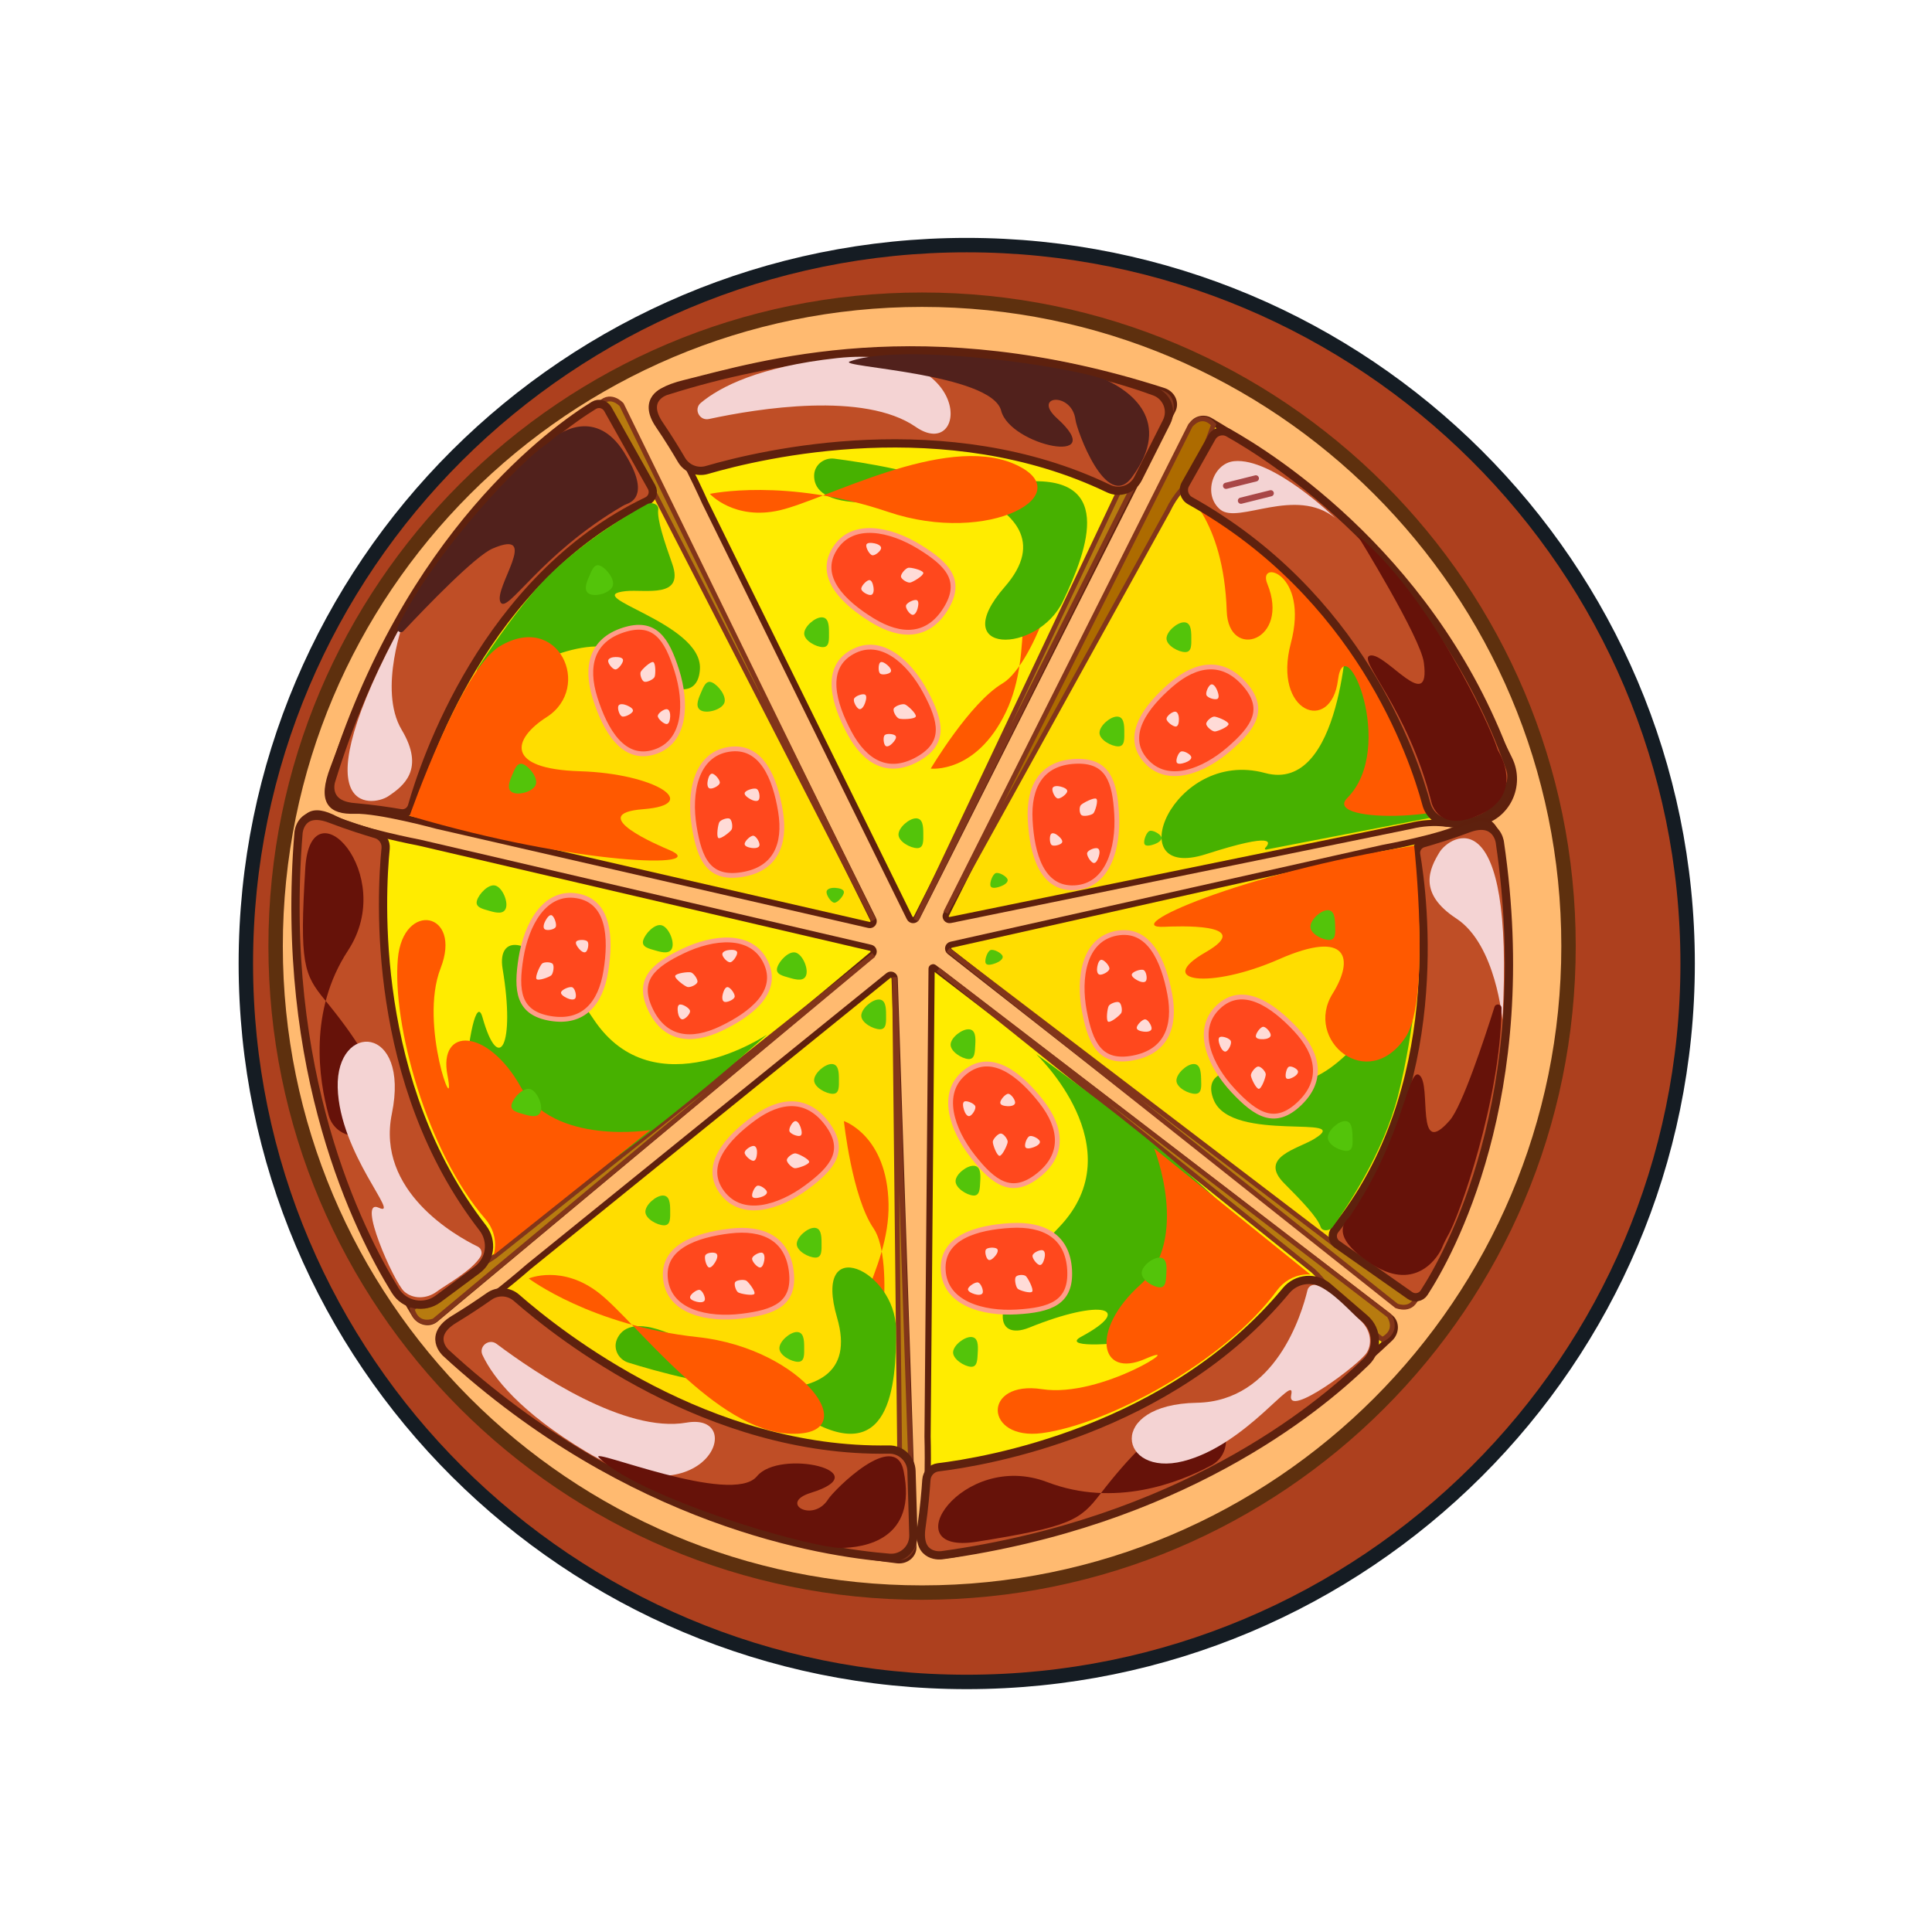 <?xml version="1.0" encoding="UTF-8"?>
<svg width="201px" height="201px" viewBox="0 0 201 201" version="1.1" xmlns="http://www.w3.org/2000/svg" xmlns:xlink="http://www.w3.org/1999/xlink">
    <title>披萨</title>
    <g id="页面-1" stroke="none" stroke-width="1" fill="none" fill-rule="evenodd">
        <g id="美食插画库" transform="translate(-337, -363)">
            <g id="编组-7" transform="translate(82.577, 100)">
                <g id="披萨" transform="translate(255, 263.5)">
                    <g transform="translate(25, 25)">
                        <path d="M150,74.742 C150,116.021 116.421,149.484 75,149.484 C33.579,149.484 0,116.021 0,74.742 C0,33.463 33.579,0 75,0 C116.421,0 150,33.463 150,74.742" id="Fill-1" fill="#AD401E"></path>
                        <path d="M150,74.742 C150,116.021 116.421,149.484 75,149.484 C33.579,149.484 0,116.021 0,74.742 C0,33.463 33.579,0 75,0 C116.421,0 150,33.463 150,74.742 Z" id="Stroke-3" stroke="#151C23" stroke-width="1.5"></path>
                        <path d="M137.608,72.935 C137.608,110.078 107.497,140.189 70.353,140.189 C33.209,140.189 3.098,110.078 3.098,72.935 C3.098,35.791 33.209,5.68 70.353,5.68 C107.497,5.68 137.608,35.791 137.608,72.935" id="Fill-5" fill="#FFBA70"></path>
                        <path d="M137.608,72.935 C137.608,110.078 107.497,140.189 70.353,140.189 C33.209,140.189 3.098,110.078 3.098,72.935 C3.098,35.791 33.209,5.68 70.353,5.68 C107.497,5.68 137.608,35.791 137.608,72.935 Z" id="Stroke-7" stroke="#5E300E" stroke-width="1.5"></path>
                        <path d="M98.348,18.888 L72.849,69.641 C72.699,69.941 72.96,70.282 73.289,70.215 L121.232,60.411 C122.4,60.127 123.609,60.042 124.803,60.179 C125.85,60.299 126.636,60.277 127.848,60.137 C127.952,60.125 128.054,60.11 128.155,60.094 C131.188,59.588 132.804,56.218 131.437,53.465 C127.793,46.126 121.41,30.695 100.321,18.269 C99.605,17.847 98.682,18.127 98.348,18.888" id="Fill-9" fill="#FFDD00"></path>
                        <path d="M98.348,18.888 L72.849,69.641 C72.699,69.941 72.96,70.282 73.289,70.215 L121.232,60.411 C122.4,60.127 123.609,60.042 124.803,60.179 C125.85,60.299 126.636,60.277 127.848,60.137 C127.952,60.125 128.054,60.11 128.155,60.094 C131.188,59.588 132.804,56.218 131.437,53.465 C127.793,46.126 121.41,30.695 100.321,18.269 C99.605,17.847 98.682,18.127 98.348,18.888 Z" id="Stroke-11" stroke="#5E200D" stroke-width="0.644"></path>
                        <path d="M100.688,18.675 L99.405,22.147 C99.009,23.216 98.425,24.204 97.681,25.066 L97.329,25.474 C96.768,26.123 96.298,26.845 95.931,27.62 L72.806,69.449 L98.259,18.78 C98.259,18.78 99.391,17.26 100.688,18.675" id="Fill-13" fill="#AD6B00"></path>
                        <path d="M100.688,18.675 L99.405,22.147 C99.009,23.216 98.425,24.204 97.681,25.066 L97.329,25.474 C96.768,26.123 96.298,26.845 95.931,27.62 L72.806,69.449 L98.259,18.78 C98.259,18.78 99.391,17.26 100.688,18.675 Z" id="Stroke-15" stroke="#82351A" stroke-width="0.5" stroke-linecap="round"></path>
                        <path d="M114.602,39.759 C114.602,39.759 114.074,57.111 106.031,54.921 C96.41,52.301 90.751,66.293 99.89,63.364 C107.205,61.019 106.586,62.169 106.046,62.721 C105.977,62.792 106.042,62.91 106.14,62.89 L125.215,59.202 L114.602,39.759 Z" id="Fill-17" fill="#47B100"></path>
                        <path d="M97.332,25.368 C97.332,25.368 101.73,28.296 102.05,38.086 C102.22,43.284 108.699,41.177 106.269,35.228 C105.203,32.617 110.651,34.115 108.721,41.404 C106.791,48.694 112.913,50.904 113.624,45.234 C114.335,39.564 119.771,52.308 114.586,57.525 C111.823,60.305 127.907,59.997 129.27,56.358 C130.519,53.021 116.306,23.724 97.332,25.368" id="Fill-19" fill="#FF5900"></path>
                        <path d="M122.826,58.165 C121.446,53.049 115.75,36.366 98.239,26.591 C97.628,26.25 97.41,25.478 97.753,24.869 L100.492,20.01 C100.835,19.401 101.608,19.183 102.219,19.526 C106.767,22.079 124.001,32.932 131.528,54.433 C131.717,54.972 131.714,55.558 131.533,56.099 C131.006,57.678 129.425,60.619 125.046,60.093 C123.981,59.965 123.104,59.198 122.826,58.165" id="Fill-21" fill="#BF4E26"></path>
                        <path d="M122.826,58.165 C121.446,53.049 115.75,36.366 98.239,26.591 C97.628,26.25 97.41,25.478 97.753,24.869 L100.492,20.01 C100.835,19.401 101.608,19.183 102.219,19.526 C106.767,22.079 124.001,32.932 131.528,54.433 C131.717,54.972 131.714,55.558 131.533,56.099 C131.006,57.678 129.425,60.619 125.046,60.093 C123.981,59.965 123.104,59.198 122.826,58.165 Z" id="Stroke-23" stroke="#5E210E" stroke-width="0.859"></path>
                        <path d="M115.663,30.207 C115.663,30.207 122.208,40.788 122.557,43.436 C123.283,48.955 118.584,42.365 116.982,42.698 C115.502,43.006 120.87,48.052 123.343,57.949 C123.343,57.949 124.026,61.275 128.432,59.234 C132.545,57.329 130.903,53.73 130.429,52.86 C130.336,52.691 130.235,52.525 130.179,52.341 C129.469,50.003 123.163,36.388 115.663,30.207" id="Fill-25" fill="#661209"></path>
                        <path d="M113.339,28.399 C113.339,28.399 106.832,22.06 102.805,22.481 C100.58,22.715 99.522,26.013 101.399,27.531 C103.277,29.05 109.203,25.067 113.339,28.399" id="Fill-27" fill="#F4D3D3"></path>
                        <line x1="101.979" y1="25.043" x2="105.077" y2="24.269" id="Stroke-29" stroke="#A84747" stroke-width="0.644" stroke-linecap="round"></line>
                        <line x1="103.528" y1="26.592" x2="106.627" y2="25.818" id="Stroke-31" stroke="#A84747" stroke-width="0.644" stroke-linecap="round"></line>
                        <path d="M102.273,52.441 C99.657,54.701 95.903,56.225 93.62,53.635 C91.337,51.046 93.634,48.012 96.25,45.752 C98.866,43.493 101.613,43.084 103.896,45.674 C106.179,48.263 104.89,50.182 102.273,52.441" id="Fill-33" fill="#FF481D"></path>
                        <path d="M102.273,52.441 C99.657,54.701 95.903,56.225 93.62,53.635 C91.337,51.046 93.634,48.012 96.25,45.752 C98.866,43.493 101.613,43.084 103.896,45.674 C106.179,48.263 104.89,50.182 102.273,52.441 Z" id="Stroke-35" stroke="#FF9D8A" stroke-width="0.5"></path>
                        <path d="M102.238,49.828 C102.238,50.116 101.093,50.602 100.808,50.602 C100.523,50.602 99.914,50.093 99.914,49.806 C99.914,49.518 100.463,49.053 100.748,49.053 C101.033,49.053 102.238,49.54 102.238,49.828" id="Fill-37" fill="#FFDBD7"></path>
                        <path d="M97.074,49.294 C97.074,49.582 97.039,50.086 96.735,50.086 C96.432,50.086 95.783,49.577 95.783,49.289 C95.783,49.001 96.368,48.537 96.672,48.537 C96.976,48.537 97.074,49.006 97.074,49.294" id="Fill-39" fill="#FFDBD7"></path>
                        <path d="M97.738,53.832 C97.453,53.931 96.942,54.073 96.838,53.803 C96.734,53.533 97.016,52.783 97.301,52.684 C97.585,52.586 98.245,52.946 98.349,53.216 C98.453,53.486 98.023,53.734 97.738,53.832" id="Fill-41" fill="#FFDBD7"></path>
                        <path d="M101.043,46.297 C101.157,46.579 101.328,47.087 101.069,47.212 C100.809,47.336 100.053,47.103 99.938,46.821 C99.823,46.539 100.139,45.844 100.398,45.72 C100.658,45.595 100.928,46.015 101.043,46.297" id="Fill-43" fill="#FFDBD7"></path>
                        <path d="M94.535,62.327 C94.203,62.445 93.607,62.615 93.485,62.291 C93.364,61.968 93.693,61.068 94.025,60.949 C94.358,60.831 95.127,61.264 95.248,61.588 C95.37,61.911 94.868,62.209 94.535,62.327" id="Fill-45" fill="#53C40A"></path>
                        <path d="M98.363,40.792 C98.363,41.525 98.438,42.341 97.731,42.341 C97.025,42.341 95.783,41.664 95.783,40.93 C95.783,40.197 96.895,39.243 97.602,39.243 C98.309,39.243 98.363,40.058 98.363,40.792" id="Fill-47" fill="#53C40A"></path>
                        <path d="M91.392,50.602 C91.392,51.336 91.467,52.151 90.761,52.151 C90.054,52.151 88.812,51.474 88.812,50.741 C88.812,50.008 89.925,49.053 90.632,49.053 C91.338,49.053 91.392,49.869 91.392,50.602" id="Fill-49" fill="#53C40A"></path>
                        <path d="M90.599,59.239 C90.789,62.732 89.697,66.669 86.243,66.86 C82.79,67.052 81.79,63.327 81.601,59.834 C81.411,56.341 82.77,53.904 86.224,53.712 C89.677,53.52 90.41,55.746 90.599,59.239" id="Fill-51" fill="#FF481D"></path>
                        <path d="M90.599,59.239 C90.789,62.732 89.697,66.669 86.243,66.86 C82.79,67.052 81.79,63.327 81.601,59.834 C81.411,56.341 82.77,53.904 86.224,53.712 C89.677,53.52 90.41,55.746 90.599,59.239 Z" id="Stroke-53" stroke="#FF9D8A" stroke-width="0.5"></path>
                        <path d="M88.473,57.601 C88.711,57.766 88.368,58.894 88.183,59.106 C87.998,59.318 87.184,59.477 86.947,59.312 C86.71,59.147 86.684,58.473 86.869,58.262 C87.054,58.05 88.236,57.436 88.473,57.601" id="Fill-55" fill="#FFDBD7"></path>
                        <path d="M84.51,61.449 C84.716,61.626 85.059,61.96 84.898,62.186 C84.737,62.411 84.029,62.582 83.823,62.406 C83.616,62.229 83.594,61.511 83.755,61.285 C83.916,61.059 84.304,61.273 84.51,61.449" id="Fill-57" fill="#FFDBD7"></path>
                        <path d="M88.737,63.607 C88.646,63.886 88.453,64.365 88.169,64.275 C87.886,64.184 87.442,63.498 87.534,63.219 C87.626,62.94 88.319,62.664 88.603,62.754 C88.887,62.844 88.829,63.328 88.737,63.607" id="Fill-59" fill="#FFDBD7"></path>
                        <path d="M84.753,56.331 C85.035,56.404 85.52,56.566 85.449,56.857 C85.378,57.148 84.727,57.639 84.446,57.566 C84.164,57.492 83.846,56.814 83.917,56.523 C83.989,56.232 84.471,56.257 84.753,56.331" id="Fill-61" fill="#FFDBD7"></path>
                        <path d="M93.62,82.518 C90.157,82.931 86.168,82.106 85.748,78.703 C85.327,75.3 88.967,74.072 92.43,73.659 C95.893,73.246 98.409,74.432 98.829,77.835 C99.25,81.238 97.083,82.106 93.62,82.518" id="Fill-63" fill="#FF481D"></path>
                        <path d="M93.62,82.518 C90.157,82.931 86.168,82.106 85.748,78.703 C85.327,75.3 88.967,74.072 92.43,73.659 C95.893,73.246 98.409,74.432 98.829,77.835 C99.25,81.238 97.083,82.106 93.62,82.518 Z" id="Stroke-65" stroke="#FF9D8A" stroke-width="0.5"></path>
                        <path d="M94.985,80.201 C94.818,80.422 93.553,80.193 93.307,80.043 C93.062,79.893 92.834,79.183 93,78.962 C93.167,78.741 93.907,78.674 94.152,78.824 C94.397,78.974 95.152,79.98 94.985,80.201" id="Fill-67" fill="#FFDBD7"></path>
                        <path d="M90.912,76.901 C90.75,77.157 90.438,77.586 90.2,77.412 C89.961,77.238 89.738,76.413 89.9,76.157 C90.063,75.901 90.784,75.823 91.023,75.997 C91.261,76.171 91.074,76.645 90.912,76.901" id="Fill-69" fill="#FFDBD7"></path>
                        <path d="M89,81.019 C88.718,80.946 88.232,80.784 88.303,80.493 C88.374,80.202 89.024,79.71 89.306,79.784 C89.588,79.857 89.906,80.535 89.835,80.827 C89.764,81.118 89.282,81.092 89,81.019" id="Fill-71" fill="#FFDBD7"></path>
                        <path d="M96.015,76.467 C95.961,76.751 95.832,77.243 95.535,77.191 C95.237,77.139 94.7,76.525 94.754,76.241 C94.809,75.956 95.468,75.598 95.765,75.651 C96.062,75.703 96.069,76.182 96.015,76.467" id="Fill-73" fill="#FFDBD7"></path>
                        <path d="M87.003,76.936 C87.003,77.67 87.079,78.485 86.372,78.485 C85.665,78.485 84.423,77.808 84.423,77.075 C84.423,76.342 85.536,75.387 86.243,75.387 C86.949,75.387 87.003,76.203 87.003,76.936" id="Fill-75" fill="#53C40A"></path>
                        <path d="M78.528,66.716 C78.196,66.834 77.6,67.004 77.478,66.68 C77.357,66.357 77.686,65.457 78.018,65.338 C78.351,65.22 79.12,65.653 79.241,65.977 C79.363,66.3 78.861,66.598 78.528,66.716" id="Fill-77" fill="#53C40A"></path>
                        <path d="M74.374,136.077 C82.345,134.419 99.952,131.841 119.033,113.739 C119.681,113.125 119.71,112.118 119.074,111.583 L71.589,75.161 C71.49,75.085 71.346,75.154 71.344,75.28 L70.923,123.959 C70.923,123.959 71.127,130.478 70.449,133.04 C69.77,135.603 70.504,136.883 74.374,136.077" id="Fill-79" fill="#FFEC00"></path>
                        <path d="M74.374,136.077 C82.345,134.419 99.952,131.841 119.033,113.739 C119.681,113.125 119.71,112.118 119.074,111.583 L71.589,75.161 C71.49,75.085 71.346,75.154 71.344,75.28 L70.923,123.959 C70.923,123.959 71.127,130.478 70.449,133.04 C69.77,135.603 70.504,136.883 74.374,136.077 Z" id="Stroke-81" stroke="#5E200D" stroke-width="0.644"></path>
                        <path d="M118.239,113.855 L115.253,111.648 C114.334,110.968 113.556,110.118 112.955,109.137 L112.67,108.673 C112.218,107.935 111.664,107.269 111.024,106.694 L72.031,75.387 L118.936,111.359 C118.936,111.359 120.055,112.906 118.239,113.855" id="Fill-83" fill="#B77B0F"></path>
                        <path d="M118.239,113.855 L115.253,111.648 C114.334,110.968 113.556,110.118 112.955,109.137 L112.67,108.673 C112.218,107.935 111.664,107.269 111.024,106.694 L72.031,75.387 L118.936,111.359 C118.936,111.359 120.055,112.906 118.239,113.855 Z" id="Stroke-85" stroke="#82351A" stroke-width="0.5"></path>
                        <path d="M72.024,127.156 C76.904,126.566 96.119,123.371 108.224,108.775 C109.322,107.451 111.292,107.279 112.597,108.402 L116.409,111.684 C117.769,112.855 117.829,114.935 116.545,116.188 C111.335,121.274 97.058,132.87 72.408,136.303 C72.408,136.303 69.803,136.69 70.283,133.413 C70.574,131.422 70.728,129.584 70.803,128.449 C70.848,127.781 71.359,127.237 72.024,127.156" id="Fill-87" fill="#BF4E26"></path>
                        <path d="M72.024,127.156 C76.904,126.566 96.119,123.371 108.224,108.775 C109.322,107.451 111.292,107.279 112.597,108.402 L116.409,111.684 C117.769,112.855 117.829,114.935 116.545,116.188 C111.335,121.274 97.058,132.87 72.408,136.303 C72.408,136.303 69.803,136.69 70.283,133.413 C70.574,131.422 70.728,129.584 70.803,128.449 C70.848,127.781 71.359,127.237 72.024,127.156 Z" id="Stroke-89" stroke="#5E210E" stroke-width="0.859"></path>
                        <path d="M100.55,121.949 C102.523,123.017 102.421,125.895 100.444,126.955 C97.065,128.767 90.394,131.375 83.37,128.693 C74.51,125.309 67.209,136.297 76.01,134.903 C85.819,133.349 86.805,132.644 88.891,129.933 C95.146,121.801 98.637,120.914 100.55,121.949" id="Fill-91" fill="#661209"></path>
                        <path d="M111.399,108.217 C110.989,108.075 110.547,108.311 110.446,108.733 C109.854,111.216 107.132,120.294 98.935,120.44 C89.437,120.609 90.863,128.198 97.513,126.523 C104.163,124.848 109.293,117.096 108.756,119.627 C108.22,122.156 115.96,116.395 116.65,115.174 C117.255,114.102 116.929,112.708 115.908,111.835 C115.062,111.112 113.034,108.778 111.399,108.217" id="Fill-93" fill="#F4D3D3"></path>
                        <path d="M82.214,84.165 C82.214,84.165 92.506,93.904 84.624,102.155 C76.742,110.406 77.947,114.063 81.503,112.62 C89.093,109.538 92.467,110.583 86.929,113.558 C83.003,115.667 104.119,113.536 107.169,108.784 C110.219,104.033 82.214,84.165 82.214,84.165" id="Fill-95" fill="#47B100"></path>
                        <path d="M94.495,93.976 C94.495,93.976 98.296,103.453 93.06,108.158 C87.824,112.862 88.802,117.954 93.547,115.885 C98.291,113.816 89.086,119.987 82.834,119.026 C76.582,118.065 76.804,124.391 82.829,123.597 C89.635,122.7 101.789,116.223 107.271,108.762 C107.951,107.836 108.989,107.214 110.13,107.102 C110.338,107.082 110.548,107.078 110.757,107.098 L94.495,93.976 Z" id="Fill-97" fill="#FF5900"></path>
                        <path d="M75.633,94.804 C73.47,92.052 72.112,88.191 74.86,86.025 C77.607,83.858 80.573,86.328 82.736,89.08 C84.899,91.833 85.175,94.621 82.428,96.788 C79.68,98.955 77.796,97.557 75.633,94.804" id="Fill-99" fill="#FF481D"></path>
                        <path d="M75.633,94.804 C73.47,92.052 72.112,88.191 74.86,86.025 C77.607,83.858 80.573,86.328 82.736,89.08 C84.899,91.833 85.175,94.621 82.428,96.788 C79.68,98.955 77.796,97.557 75.633,94.804 Z" id="Stroke-101" stroke="#FF9D8A" stroke-width="0.5"></path>
                        <path d="M78.411,94.75 C78.124,94.736 77.697,93.566 77.711,93.281 C77.726,92.996 78.265,92.413 78.552,92.427 C78.839,92.442 79.274,93.014 79.26,93.299 C79.245,93.584 78.698,94.765 78.411,94.75" id="Fill-103" fill="#FFDBD7"></path>
                        <path d="M79.26,89.585 C78.972,89.57 78.471,89.508 78.486,89.205 C78.5,88.901 79.039,88.281 79.326,88.296 C79.614,88.312 80.048,88.921 80.034,89.224 C80.019,89.527 79.547,89.6 79.26,89.585" id="Fill-105" fill="#FFDBD7"></path>
                        <path d="M74.713,89.972 C74.627,89.686 74.509,89.174 74.786,89.086 C75.063,88.997 75.806,89.315 75.892,89.601 C75.977,89.888 75.582,90.52 75.305,90.608 C75.027,90.697 74.798,90.259 74.713,89.972" id="Fill-107" fill="#FFDBD7"></path>
                        <path d="M81.995,93.842 C81.711,93.944 81.2,94.092 81.092,93.825 C80.983,93.557 81.254,92.806 81.538,92.703 C81.823,92.601 82.49,92.951 82.599,93.219 C82.707,93.486 82.279,93.739 81.995,93.842" id="Fill-109" fill="#FFDBD7"></path>
                        <path d="M80.192,110.992 C76.7,111.195 72.76,110.118 72.555,106.667 C72.35,103.216 76.07,102.202 79.562,101.999 C83.054,101.796 85.496,103.146 85.701,106.597 C85.906,110.049 83.684,110.789 80.192,110.992" id="Fill-111" fill="#FF481D"></path>
                        <path d="M80.192,110.992 C76.7,111.195 72.76,110.118 72.555,106.667 C72.35,103.216 76.07,102.202 79.562,101.999 C83.054,101.796 85.496,103.146 85.701,106.597 C85.906,110.049 83.684,110.789 80.192,110.992 Z" id="Stroke-113" stroke="#FF9D8A" stroke-width="0.5"></path>
                        <path d="M81.814,108.868 C81.65,109.106 80.523,108.768 80.311,108.584 C80.1,108.399 79.938,107.584 80.102,107.346 C80.266,107.107 80.937,107.078 81.149,107.263 C81.361,107.447 81.978,108.629 81.814,108.868" id="Fill-115" fill="#FFDBD7"></path>
                        <path d="M77.968,105.162 C77.792,105.369 77.459,105.713 77.233,105.553 C77.006,105.393 76.833,104.686 77.008,104.479 C77.184,104.272 77.902,104.247 78.129,104.407 C78.355,104.567 78.143,104.955 77.968,105.162" id="Fill-117" fill="#FFDBD7"></path>
                        <path d="M75.809,109.135 C75.53,109.044 75.051,108.853 75.14,108.569 C75.229,108.285 75.913,107.839 76.192,107.929 C76.471,108.02 76.75,108.713 76.661,108.997 C76.572,109.281 76.088,109.226 75.809,109.135" id="Fill-119" fill="#FFDBD7"></path>
                        <path d="M83.086,105.405 C83.013,105.687 82.853,106.173 82.562,106.103 C82.271,106.033 81.776,105.385 81.849,105.103 C81.921,104.821 82.599,104.501 82.89,104.571 C83.182,104.641 83.158,105.123 83.086,105.405" id="Fill-121" fill="#FFDBD7"></path>
                        <path d="M75.888,83.177 C75.845,83.908 75.872,84.725 75.171,84.68 C74.47,84.634 73.28,83.88 73.323,83.15 C73.367,82.419 74.526,81.54 75.227,81.585 C75.927,81.63 75.932,82.447 75.888,83.177" id="Fill-123" fill="#53C40A"></path>
                        <path d="M76.405,97.377 C76.361,98.107 76.388,98.925 75.687,98.879 C74.986,98.834 73.796,98.08 73.839,97.349 C73.883,96.619 75.042,95.739 75.743,95.785 C76.444,95.83 76.448,96.646 76.405,97.377" id="Fill-125" fill="#53C40A"></path>
                        <path d="M76.147,115.191 C76.103,115.921 76.129,116.739 75.428,116.694 C74.728,116.648 73.538,115.894 73.581,115.163 C73.625,114.433 74.784,113.553 75.485,113.599 C76.186,113.644 76.19,114.46 76.147,115.191" id="Fill-127" fill="#53C40A"></path>
                        <path d="M95.768,106.929 C95.724,107.66 95.751,108.477 95.05,108.432 C94.349,108.386 93.159,107.632 93.203,106.902 C93.246,106.171 94.406,105.292 95.106,105.337 C95.807,105.383 95.812,106.199 95.768,106.929" id="Fill-129" fill="#53C40A"></path>
                        <path d="M22.265,116.638 C28.589,121.719 41.722,133.634 67.761,136.821 C68.645,136.929 69.439,136.312 69.449,135.483 L67.501,76.292 C67.49,75.961 67.106,75.785 66.849,75.993 L29.427,106.282 C29.427,106.282 24.529,110.581 22.123,111.686 C19.717,112.792 19.194,114.17 22.265,116.638" id="Fill-131" fill="#FFDD00"></path>
                        <path d="M22.265,116.638 C28.589,121.719 41.722,133.634 67.761,136.821 C68.645,136.929 69.439,136.312 69.449,135.483 L67.501,76.292 C67.49,75.961 67.106,75.785 66.849,75.993 L29.427,106.282 C29.427,106.282 24.529,110.581 22.123,111.686 C19.717,112.792 19.194,114.17 22.265,116.638 Z" id="Stroke-133" stroke="#5E200D" stroke-width="0.644"></path>
                        <path d="M67.068,136.376 L66.879,132.678 C66.821,131.541 66.984,130.402 67.362,129.318 L67.541,128.805 C67.826,127.989 67.989,127.14 68.027,126.283 L67.487,76.162 L69.449,135.329 C69.449,135.329 68.963,137.171 67.068,136.376" id="Fill-135" fill="#B77B0F"></path>
                        <path d="M67.068,136.376 L66.879,132.678 C66.821,131.541 66.984,130.402 67.362,129.318 L67.541,128.805 C67.826,127.989 67.989,127.14 68.027,126.283 L67.487,76.162 L69.449,135.329 C69.449,135.329 68.963,137.171 67.068,136.376 Z" id="Stroke-137" stroke="#82351A" stroke-width="0.5"></path>
                        <path d="M28.16,109.519 C32.687,113.486 48.119,125.641 66.901,125.307 C68.166,125.284 69.216,126.279 69.253,127.543 L69.448,134.2 C69.489,135.573 68.329,136.675 66.96,136.568 C60.006,136.02 39.999,132.898 20.795,115.236 C20.795,115.236 18.836,113.467 21.681,111.748 C23.104,110.888 24.387,110.022 25.315,109.371 C26.185,108.76 27.36,108.818 28.16,109.519" id="Fill-139" fill="#BF4E26"></path>
                        <path d="M28.16,109.519 C32.687,113.486 48.119,125.641 66.901,125.307 C68.166,125.284 69.216,126.279 69.253,127.543 L69.448,134.2 C69.489,135.573 68.329,136.675 66.96,136.568 C60.006,136.02 39.999,132.898 20.795,115.236 C20.795,115.236 18.836,113.467 21.681,111.748 C23.104,110.888 24.387,110.022 25.315,109.371 C26.185,108.76 27.36,108.818 28.16,109.519 Z" id="Stroke-141" stroke="#5E210E" stroke-width="0.859"></path>
                        <path d="M24.623,115.48 C24.195,114.576 25.286,113.712 26.088,114.314 C30.237,117.427 39.455,123.62 45.838,122.507 C52.322,121.376 47.824,132.97 35.47,125.57 C28.51,121.402 25.726,117.816 24.623,115.48" id="Fill-143" fill="#F4D3D3"></path>
                        <path d="M36.722,126.133 C35.587,124.983 50.604,131.223 53.172,128.089 C55.548,125.189 65.953,127.594 58.781,129.809 C55.375,130.861 59.001,132.978 60.581,130.481 C61.184,129.526 67.528,123.164 68.427,127.512 C69.918,134.722 64.296,135.528 61.882,135.542 C60.631,135.549 56.298,134.565 51.545,133.04 C45.596,131.132 38.972,128.412 36.722,126.133" id="Fill-145" fill="#661209"></path>
                        <path d="M62.22,91.136 C62.22,91.136 63.058,99.035 65.314,102.308 C67.57,105.581 66.097,118.719 63.767,115.744 C61.437,112.769 67.006,106.862 66.865,99.747 C66.724,92.63 62.22,91.136 62.22,91.136" id="Fill-147" fill="#FF5900"></path>
                        <path d="M38.607,113.838 C38.187,114.816 38.759,115.937 39.783,116.258 C45.296,117.987 64.959,123.408 61.514,111.601 C58.897,102.632 67.57,106.66 67.638,112.757 C67.706,118.854 66.96,127.254 58.229,122.023 C46.835,115.196 50.66,115.98 44.105,113.252 C40.464,111.737 39.1,112.691 38.607,113.838" id="Fill-149" fill="#47B100"></path>
                        <path d="M29.432,107.51 C29.432,107.51 35.937,112.416 46.995,113.607 C58.054,114.799 64.541,123.908 56.707,123.661 C48.874,123.414 40.606,112.053 36.755,109.037 C32.905,106.021 29.432,107.51 29.432,107.51" id="Fill-151" fill="#FF5900"></path>
                        <path d="M51.538,111.434 C48.075,111.847 44.085,111.022 43.665,107.619 C43.245,104.216 46.884,102.987 50.347,102.574 C53.81,102.161 56.326,103.348 56.747,106.751 C57.167,110.153 55.001,111.021 51.538,111.434" id="Fill-153" fill="#FF481D"></path>
                        <path d="M51.538,111.434 C48.075,111.847 44.085,111.022 43.665,107.619 C43.245,104.216 46.884,102.987 50.347,102.574 C53.81,102.161 56.326,103.348 56.747,106.751 C57.167,110.153 55.001,111.021 51.538,111.434 Z" id="Stroke-155" stroke="#FF9D8A" stroke-width="0.5"></path>
                        <path d="M52.902,109.117 C52.736,109.337 51.47,109.109 51.225,108.958 C50.98,108.809 50.751,108.098 50.917,107.878 C51.084,107.657 51.825,107.59 52.07,107.74 C52.315,107.89 53.069,108.896 52.902,109.117" id="Fill-157" fill="#FFDBD7"></path>
                        <path d="M48.829,105.817 C48.667,106.073 48.356,106.502 48.117,106.328 C47.878,106.154 47.656,105.329 47.818,105.073 C47.98,104.817 48.701,104.739 48.94,104.913 C49.178,105.087 48.992,105.561 48.829,105.817" id="Fill-159" fill="#FFDBD7"></path>
                        <path d="M46.917,109.935 C46.635,109.862 46.15,109.7 46.22,109.409 C46.292,109.118 46.942,108.626 47.224,108.699 C47.506,108.772 47.823,109.451 47.752,109.742 C47.681,110.033 47.199,110.008 46.917,109.935" id="Fill-161" fill="#FFDBD7"></path>
                        <path d="M53.933,105.641 C53.878,105.925 53.749,106.417 53.452,106.364 C53.155,106.313 52.617,105.699 52.672,105.414 C52.726,105.13 53.386,104.772 53.682,104.824 C53.98,104.877 53.987,105.356 53.933,105.641" id="Fill-163" fill="#FFDBD7"></path>
                        <path d="M58.301,98.046 C55.505,100.103 51.631,101.334 49.555,98.564 C47.48,95.794 50.018,92.938 52.813,90.881 C55.609,88.825 58.387,88.63 60.462,91.4 C62.538,94.17 61.096,95.989 58.301,98.046" id="Fill-165" fill="#FF481D"></path>
                        <path d="M58.301,98.046 C55.505,100.103 51.631,101.334 49.555,98.564 C47.48,95.794 50.018,92.938 52.813,90.881 C55.609,88.825 58.387,88.63 60.462,91.4 C62.538,94.17 61.096,95.989 58.301,98.046 Z" id="Stroke-167" stroke="#FF9D8A" stroke-width="0.5"></path>
                        <path d="M58.606,95.383 C58.583,95.669 57.4,96.063 57.115,96.04 C56.829,96.018 56.26,95.462 56.283,95.176 C56.306,94.889 56.891,94.471 57.176,94.493 C57.461,94.516 58.628,95.096 58.606,95.383" id="Fill-169" fill="#FFDBD7"></path>
                        <path d="M53.179,94.502 C53.156,94.789 53.079,95.289 52.776,95.266 C52.474,95.243 51.87,94.688 51.894,94.401 C51.918,94.115 52.539,93.696 52.842,93.719 C53.144,93.741 53.203,94.216 53.179,94.502" id="Fill-171" fill="#FFDBD7"></path>
                        <path d="M53.558,99.054 C53.271,99.132 52.76,99.237 52.68,98.956 C52.6,98.674 52.937,97.936 53.224,97.858 C53.511,97.78 54.128,98.195 54.207,98.476 C54.287,98.757 53.846,98.975 53.558,99.054" id="Fill-173" fill="#FFDBD7"></path>
                        <path d="M57.712,91.769 C57.807,92.054 57.943,92.565 57.671,92.665 C57.399,92.765 56.651,92.474 56.556,92.188 C56.461,91.903 56.83,91.251 57.102,91.151 C57.374,91.051 57.617,91.483 57.712,91.769" id="Fill-175" fill="#FFDBD7"></path>
                        <path d="M9.109,54.4 C11.899,47.122 17.048,30.805 36.913,16.531 C37.587,16.046 38.53,16.243 38.931,16.972 L65.276,70.159 C65.426,70.463 65.156,70.805 64.826,70.729 L19.879,60.412 C19.879,60.412 13.828,58.763 11.331,58.843 C8.834,58.923 7.755,57.934 9.109,54.4" id="Fill-177" fill="#FFDD00"></path>
                        <path d="M9.109,54.4 C11.899,47.122 17.048,30.805 36.913,16.531 C37.587,16.046 38.53,16.243 38.931,16.972 L65.276,70.159 C65.426,70.463 65.156,70.805 64.826,70.729 L19.879,60.412 C19.879,60.412 13.828,58.763 11.331,58.843 C8.834,58.923 7.755,57.934 9.109,54.4 Z" id="Stroke-179" stroke="#5E200D" stroke-width="0.644"></path>
                        <path d="M36.661,16.717 L38.251,20.066 C38.741,21.097 39.411,22.031 40.23,22.825 L40.617,23.2 C41.234,23.798 41.767,24.476 42.203,25.217 L65.318,70.224 L39.092,16.604 C39.092,16.604 37.827,15.188 36.661,16.717" id="Fill-181" fill="#B77B0F"></path>
                        <path d="M36.661,16.717 L38.251,20.066 C38.741,21.097 39.411,22.031 40.23,22.825 L40.617,23.2 C41.234,23.798 41.767,24.476 42.203,25.217 L65.318,70.224 L39.092,16.604 C39.092,16.604 37.827,15.188 36.661,16.717 Z" id="Stroke-183" stroke="#82351A" stroke-width="0.5"></path>
                        <path d="M17.289,58.359 C18.54,53.936 24.834,34.725 41.744,26.632 C42.291,26.371 42.503,25.698 42.206,25.168 L37.66,17.061 C37.369,16.541 36.707,16.366 36.201,16.678 C32.245,19.111 16.774,30.008 8.861,55.78 C8.861,55.78 8.093,58.201 11.226,58.471 C13.231,58.644 15.054,58.926 16.106,59.107 C16.633,59.197 17.143,58.875 17.289,58.359" id="Fill-185" fill="#BF4E26"></path>
                        <path d="M17.289,58.359 C18.54,53.936 24.834,34.725 41.744,26.632 C42.291,26.371 42.503,25.698 42.206,25.168 L37.66,17.061 C37.369,16.541 36.707,16.366 36.201,16.678 C32.245,19.111 16.774,30.008 8.861,55.78 C8.861,55.78 8.093,58.201 11.226,58.471 C13.231,58.644 15.054,58.926 16.106,59.107 C16.633,59.197 17.143,58.875 17.289,58.359 Z" id="Stroke-187" stroke="#5E210E" stroke-width="0.859"></path>
                        <path d="M16.459,38.988 C16.564,38.795 13.689,46.201 16.212,50.426 C18.662,54.527 16.422,56.27 14.815,57.34 C13.129,58.463 5.326,59.42 16.459,38.988" id="Fill-189" fill="#F4D3D3"></path>
                        <path d="M15.79,39.737 C15.601,40.121 16.107,40.466 16.4,40.154 C18.925,37.465 23.878,32.343 25.666,31.572 C30.757,29.378 25.73,35.691 26.489,37.144 C27.182,38.472 30.581,32.194 39.172,27.159 C39.324,27.071 39.482,26.993 39.646,26.931 C40.302,26.682 42.019,25.773 39.326,21.519 C36.461,16.992 32.699,19.434 31.995,20.127 C31.858,20.261 31.192,20.784 31.031,20.888 C29.139,22.106 19.946,31.271 15.79,39.737" id="Fill-191" fill="#51211C"></path>
                        <path d="M26.903,45.122 C27.038,45.118 27.168,45.08 27.283,45.009 C28.559,44.224 36.651,39.481 40.298,43.098 C44.263,47.031 47.099,47.106 47.243,44.078 C47.474,39.24 34.549,36.532 39.532,35.998 C41.544,35.783 45.653,36.813 44.363,33.167 C43.524,30.798 42.77,28.537 42.904,27.491 C42.971,26.969 42.243,26.693 41.778,26.945 C39.496,28.183 33.715,31.592 29.757,36.289 C27.411,39.073 25.243,42.292 24.134,44.004 C23.799,44.522 24.184,45.201 24.802,45.183 L26.903,45.122 Z" id="Fill-193" fill="#47B100"></path>
                        <path d="M17.04,59.378 C17.04,59.378 22.362,44.163 26.417,41.737 C32.536,38.075 36.104,46.025 31.306,49.098 C27.728,51.39 26.917,54.501 34.763,54.738 C42.608,54.975 47.526,58.206 41.35,58.685 C35.174,59.164 43.009,62.488 44.05,62.927 C48.616,64.854 34.618,64.589 17.04,59.378" id="Fill-195" fill="#FF5900"></path>
                        <path d="M44.84,44.268 C45.888,47.588 45.813,51.662 42.54,52.725 C39.267,53.788 37.384,50.45 36.336,47.129 C35.289,43.808 35.992,41.111 39.265,40.049 C42.538,38.986 43.793,40.947 44.84,44.268" id="Fill-197" fill="#FF481D"></path>
                        <path d="M44.84,44.268 C45.888,47.588 45.813,51.662 42.54,52.725 C39.267,53.788 37.384,50.45 36.336,47.129 C35.289,43.808 35.992,41.111 39.265,40.049 C42.538,38.986 43.793,40.947 44.84,44.268 Z" id="Stroke-199" stroke="#FF9D8A" stroke-width="0.5"></path>
                        <path d="M42.385,43.383 C42.648,43.491 42.636,44.681 42.523,44.932 C42.409,45.183 41.7,45.527 41.437,45.418 C41.174,45.31 40.968,44.652 41.082,44.402 C41.196,44.151 42.121,43.274 42.385,43.383" id="Fill-201" fill="#FFDBD7"></path>
                        <path d="M39.636,47.883 C39.909,48 40.375,48.236 40.257,48.507 C40.138,48.777 39.402,49.148 39.129,49.031 C38.855,48.914 38.641,48.205 38.76,47.934 C38.878,47.663 39.362,47.766 39.636,47.883" id="Fill-203" fill="#FFDBD7"></path>
                        <path d="M44.146,49.056 C44.128,49.343 44.063,49.844 43.76,49.827 C43.456,49.811 42.84,49.268 42.858,48.981 C42.875,48.694 43.487,48.263 43.79,48.279 C44.093,48.296 44.163,48.769 44.146,49.056" id="Fill-205" fill="#FFDBD7"></path>
                        <path d="M38.448,42.857 C38.736,42.855 39.24,42.885 39.243,43.189 C39.245,43.493 38.74,44.146 38.453,44.148 C38.164,44.15 37.696,43.569 37.694,43.265 C37.692,42.962 38.16,42.86 38.448,42.857" id="Fill-207" fill="#FFDBD7"></path>
                        <path d="M61.325,66.872 C61.659,66.897 62.243,66.983 62.22,67.346 C62.197,67.71 61.555,68.441 61.22,68.416 C60.885,68.391 60.391,67.65 60.414,67.287 C60.437,66.923 60.99,66.847 61.325,66.872" id="Fill-209" fill="#53C40A"></path>
                        <path d="M47.305,46.672 C47.599,45.992 47.856,45.203 48.516,45.506 C49.176,45.809 50.064,46.97 49.77,47.65 C49.476,48.33 48.054,48.739 47.393,48.435 C46.733,48.132 47.011,47.352 47.305,46.672" id="Fill-211" fill="#53C40A"></path>
                        <path d="M27.683,55.192 C27.978,54.511 28.235,53.722 28.895,54.025 C29.555,54.329 30.443,55.49 30.149,56.17 C29.854,56.85 28.433,57.258 27.772,56.955 C27.112,56.652 27.389,55.872 27.683,55.192" id="Fill-213" fill="#53C40A"></path>
                        <path d="M35.687,34.538 C35.981,33.857 36.238,33.068 36.898,33.371 C37.558,33.675 38.446,34.835 38.152,35.516 C37.858,36.196 36.436,36.604 35.776,36.301 C35.115,35.998 35.393,35.218 35.687,34.538" id="Fill-215" fill="#53C40A"></path>
                        <path d="M5.508,62.886 C5.391,71.014 4.076,88.73 17.587,111.275 C18.045,112.041 19.021,112.289 19.681,111.787 L65.174,73.806 C65.428,73.594 65.33,73.182 65.008,73.107 L18.085,62.172 C18.085,62.172 11.679,60.946 9.326,59.725 C6.973,58.504 5.565,58.939 5.508,62.886" id="Fill-217" fill="#FFEC00"></path>
                        <path d="M5.508,62.886 C5.391,71.014 4.076,88.73 17.587,111.275 C18.045,112.041 19.021,112.289 19.681,111.787 L65.174,73.806 C65.428,73.594 65.33,73.182 65.008,73.107 L18.085,62.172 C18.085,62.172 11.679,60.946 9.326,59.725 C6.973,58.504 5.565,58.939 5.508,62.886 Z" id="Stroke-219" stroke="#5E200D" stroke-width="0.644"></path>
                        <path d="M17.298,110.684 L20.107,108.259 C20.972,107.512 21.973,106.94 23.062,106.569 L23.578,106.394 C24.398,106.114 25.17,105.72 25.871,105.222 L65.318,73.838 L19.585,111.908 C19.585,111.908 17.83,112.66 17.298,110.684" id="Fill-221" fill="#B77B0F"></path>
                        <path d="M17.298,110.684 L20.107,108.259 C20.972,107.512 21.973,106.94 23.062,106.569 L23.578,106.394 C24.398,106.114 25.17,105.72 25.871,105.222 L65.318,73.838 L19.585,111.908 C19.585,111.908 17.83,112.66 17.298,110.684 Z" id="Stroke-223" stroke="#82351A" stroke-width="0.5"></path>
                        <path d="M14.543,62.767 C14.053,67.676 12.977,87.197 24.651,102.256 C25.711,103.623 25.448,105.59 24.06,106.621 L20.002,109.635 C18.554,110.71 16.5,110.313 15.551,108.78 C11.7,102.56 3.447,86.032 5.481,61.136 C5.481,61.136 5.672,58.499 8.783,59.688 C10.674,60.411 12.444,60.964 13.542,61.288 C14.188,61.478 14.61,62.098 14.543,62.767" id="Fill-225" fill="#BF4E26"></path>
                        <path d="M14.543,62.767 C14.053,67.676 12.977,87.197 24.651,102.256 C25.711,103.623 25.448,105.59 24.06,106.621 L20.002,109.635 C18.554,110.71 16.5,110.313 15.551,108.78 C11.7,102.56 3.447,86.032 5.481,61.136 C5.481,61.136 5.672,58.499 8.783,59.688 C10.674,60.411 12.444,60.964 13.542,61.288 C14.188,61.478 14.61,62.098 14.543,62.767 Z" id="Stroke-227" stroke="#5E210E" stroke-width="0.859"></path>
                        <path d="M13.464,91.745 C11.998,93.447 9.221,92.714 8.618,90.538 C7.589,86.82 6.499,79.693 10.63,73.387 C15.843,65.43 6.739,55.838 6.187,64.789 C5.571,74.765 6.043,75.889 8.227,78.535 C14.78,86.47 14.886,90.095 13.464,91.745" id="Fill-229" fill="#661209"></path>
                        <path d="M24.415,105.234 C24.643,104.864 24.51,104.379 24.119,104.189 C21.821,103.067 13.541,98.417 15.192,90.364 C17.106,81.033 9.373,80.768 9.556,87.642 C9.738,94.516 16.194,101.231 13.838,100.153 C11.481,99.074 15.42,107.909 16.463,108.851 C17.379,109.678 18.813,109.664 19.891,108.855 C20.782,108.186 23.508,106.712 24.415,105.234" id="Fill-231" fill="#F4D3D3"></path>
                        <path d="M54.217,82.139 C54.217,82.139 42.511,90.006 36.205,80.576 C29.9,71.146 26.082,71.522 26.712,75.282 C28.056,83.309 26.306,86.353 24.619,80.339 C23.423,76.076 20.901,97.009 24.856,100.996 C28.811,104.982 54.217,82.139 54.217,82.139" id="Fill-233" fill="#47B100"></path>
                        <path d="M42.083,92.066 C42.083,92.066 32.034,93.713 28.601,87.58 C25.168,81.448 20.001,81.295 20.978,86.374 C21.955,91.453 17.961,81.129 20.26,75.238 C22.559,69.348 16.358,68.187 15.815,74.239 C15.203,81.074 18.851,94.342 24.912,101.314 C25.664,102.179 26.043,103.327 25.903,104.465 C25.877,104.672 25.835,104.878 25.769,105.077 L42.083,92.066 Z" id="Fill-235" fill="#FF5900"></path>
                        <path d="M45.476,73.45 C48.587,71.962 52.591,71.486 54.082,74.591 C55.573,77.695 52.559,80.015 49.448,81.503 C46.337,82.99 43.597,82.657 42.106,79.552 C40.615,76.448 42.365,74.938 45.476,73.45" id="Fill-237" fill="#FF481D"></path>
                        <path d="M45.476,73.45 C48.587,71.962 52.591,71.486 54.082,74.591 C55.573,77.695 52.559,80.015 49.448,81.503 C46.337,82.99 43.597,82.657 42.106,79.552 C40.615,76.448 42.365,74.938 45.476,73.45 Z" id="Stroke-239" stroke="#FF9D8A" stroke-width="0.5"></path>
                        <path d="M44.669,76.027 C44.747,75.748 46.022,75.587 46.306,75.665 C46.591,75.742 47.058,76.401 46.979,76.68 C46.9,76.959 46.226,77.26 45.941,77.182 C45.657,77.105 44.589,76.306 44.669,76.027" id="Fill-241" fill="#FFDBD7"></path>
                        <path d="M49.627,77.889 C49.707,77.608 49.88,77.125 50.169,77.203 C50.457,77.281 50.932,77.944 50.852,78.225 C50.771,78.506 50.087,78.809 49.799,78.731 C49.51,78.653 49.547,78.17 49.627,77.889" id="Fill-243" fill="#FFDBD7"></path>
                        <path d="M50.298,73.332 C50.587,73.308 51.095,73.3 51.118,73.602 C51.141,73.903 50.68,74.588 50.391,74.612 C50.103,74.636 49.593,74.095 49.571,73.794 C49.548,73.493 50.01,73.356 50.298,73.332" id="Fill-245" fill="#FFDBD7"></path>
                        <path d="M44.953,79.845 C44.91,79.557 44.868,79.047 45.164,79.005 C45.46,78.962 46.168,79.383 46.211,79.671 C46.254,79.96 45.754,80.506 45.458,80.548 C45.162,80.59 44.996,80.134 44.953,79.845" id="Fill-247" fill="#FFDBD7"></path>
                        <path d="M28.627,74.155 C29.178,70.725 31.06,67.141 34.441,67.7 C37.822,68.258 38.007,72.087 37.457,75.517 C36.906,78.947 35.08,81.019 31.699,80.46 C28.318,79.902 28.077,77.585 28.627,74.155" id="Fill-249" fill="#FF481D"></path>
                        <path d="M28.627,74.155 C29.178,70.725 31.06,67.141 34.441,67.7 C37.822,68.258 38.007,72.087 37.457,75.517 C36.906,78.947 35.08,81.019 31.699,80.46 C28.318,79.902 28.077,77.585 28.627,74.155 Z" id="Stroke-251" stroke="#FF9D8A" stroke-width="0.5"></path>
                        <path d="M30.239,76.351 C30.069,76.118 30.607,74.947 30.814,74.753 C31.02,74.56 31.762,74.56 31.933,74.793 C32.103,75.027 31.982,75.776 31.776,75.969 C31.57,76.162 30.41,76.585 30.239,76.351" id="Fill-253" fill="#FFDBD7"></path>
                        <path d="M34.655,73.199 C34.482,72.986 34.203,72.594 34.412,72.417 C34.621,72.241 35.373,72.241 35.546,72.454 C35.719,72.666 35.596,73.349 35.387,73.525 C35.178,73.702 34.828,73.412 34.655,73.199" id="Fill-255" fill="#FFDBD7"></path>
                        <path d="M31.167,70.293 C31.313,70.029 31.599,69.585 31.85,69.739 C32.101,69.893 32.378,70.688 32.231,70.952 C32.084,71.216 31.364,71.344 31.113,71.19 C30.862,71.036 31.02,70.557 31.167,70.293" id="Fill-257" fill="#FFDBD7"></path>
                        <path d="M33.404,78.336 C33.134,78.205 32.678,77.945 32.813,77.684 C32.947,77.421 33.711,77.093 33.981,77.224 C34.25,77.355 34.426,78.071 34.291,78.333 C34.156,78.595 33.673,78.467 33.404,78.336" id="Fill-259" fill="#FFDBD7"></path>
                        <path d="M56.593,76.238 C55.885,76.032 55.077,75.879 55.282,75.169 C55.487,74.458 56.5,73.4 57.207,73.606 C57.914,73.812 58.512,75.198 58.307,75.909 C58.102,76.62 57.3,76.444 56.593,76.238" id="Fill-261" fill="#53C40A"></path>
                        <path d="M42.651,73.398 C41.944,73.192 41.135,73.039 41.34,72.329 C41.546,71.618 42.559,70.56 43.265,70.766 C43.973,70.972 44.57,72.358 44.365,73.069 C44.16,73.78 43.358,73.605 42.651,73.398" id="Fill-263" fill="#53C40A"></path>
                        <path d="M25.353,69.268 C24.646,69.062 23.838,68.908 24.043,68.198 C24.247,67.487 25.26,66.429 25.967,66.635 C26.675,66.841 27.272,68.228 27.068,68.938 C26.863,69.649 26.06,69.474 25.353,69.268" id="Fill-265" fill="#53C40A"></path>
                        <path d="M28.968,90.438 C28.261,90.232 27.452,90.079 27.657,89.368 C27.862,88.658 28.875,87.6 29.582,87.806 C30.289,88.012 30.887,89.398 30.682,90.109 C30.477,90.819 29.675,90.644 28.968,90.438" id="Fill-267" fill="#53C40A"></path>
                        <path d="M130.544,63.497 C131.156,71.242 133.523,88.131 121.765,109.514 C121.366,110.24 120.432,110.469 119.76,109.986 L73.218,73.493 C72.951,73.285 73.047,72.861 73.377,72.787 L118.269,62.725 C118.269,62.725 124.424,61.604 126.637,60.457 C128.851,59.311 130.247,59.736 130.544,63.497" id="Fill-269" fill="#FFDD00"></path>
                        <path d="M130.544,63.497 C131.156,71.242 133.523,88.131 121.765,109.514 C121.366,110.24 120.432,110.469 119.76,109.986 L73.218,73.493 C72.951,73.285 73.047,72.861 73.377,72.787 L118.269,62.725 C118.269,62.725 124.424,61.604 126.637,60.457 C128.851,59.311 130.247,59.736 130.544,63.497 Z" id="Stroke-271" stroke="#5E200D" stroke-width="0.644"></path>
                        <path d="M121.859,109.204 L118.985,106.863 C118.1,106.142 117.094,105.587 116.014,105.224 L115.504,105.052 C114.69,104.779 113.917,104.396 113.206,103.914 L73.064,73.322 L119.715,110.359 C119.715,110.359 121.464,111.092 121.859,109.204" id="Fill-273" fill="#B77B0F"></path>
                        <path d="M121.859,109.204 L118.985,106.863 C118.1,106.142 117.094,105.587 116.014,105.224 L115.504,105.052 C114.69,104.779 113.917,104.396 113.206,103.914 L73.064,73.322 L119.715,110.359 C119.715,110.359 121.464,111.092 121.859,109.204 Z" id="Stroke-275" stroke="#82351A" stroke-width="0.5"></path>
                        <path d="M121.754,63.408 C122.523,67.919 125.088,87.886 113.314,102.437 C112.933,102.907 113.03,103.602 113.526,103.951 L121.101,109.275 C121.587,109.616 122.258,109.489 122.581,108.991 C125.104,105.102 134.378,88.651 130.458,62.094 C130.458,62.094 130.112,59.589 127.172,60.695 C125.29,61.404 123.525,61.935 122.5,62.226 C121.986,62.372 121.664,62.881 121.754,63.408" id="Fill-277" fill="#BF4E26"></path>
                        <path d="M121.754,63.408 C122.523,67.919 125.088,87.886 113.314,102.437 C112.933,102.907 113.03,103.602 113.526,103.951 L121.101,109.275 C121.587,109.616 122.258,109.489 122.581,108.991 C125.104,105.102 134.378,88.651 130.458,62.094 C130.458,62.094 130.112,59.589 127.172,60.695 C125.29,61.404 123.525,61.935 122.5,62.226 C121.986,62.372 121.664,62.881 121.754,63.408 Z" id="Stroke-279" stroke="#5E210E" stroke-width="0.859"></path>
                        <path d="M130.734,80.546 C130.722,80.768 130.117,72.796 125.932,70.057 C121.87,67.398 123.169,64.843 124.18,63.174 C125.241,61.423 132.016,57.167 130.734,80.546" id="Fill-281" fill="#F4D3D3"></path>
                        <path d="M130.637,79.379 C130.641,78.949 130.034,78.854 129.904,79.264 C128.788,82.797 126.533,89.589 125.251,91.061 C121.601,95.253 123.407,87.348 122.091,86.355 C120.889,85.449 120.539,92.619 114.957,100.904 C114.859,101.049 114.75,101.189 114.628,101.316 C114.143,101.826 112.986,103.392 117.264,106.093 C121.816,108.968 124.158,105.126 124.494,104.192 C124.559,104.011 124.934,103.249 125.035,103.085 C126.216,101.161 130.551,88.865 130.637,79.379" id="Fill-283" fill="#661209"></path>
                        <path d="M118.612,79.273 C118.492,79.334 118.391,79.425 118.318,79.539 C117.507,80.799 112.261,88.582 107.403,86.873 C102.121,85.015 99.53,86.168 100.712,88.974 C102.601,93.458 115.435,90.35 111.171,92.978 C109.449,94.04 105.295,94.875 108.04,97.624 C109.823,99.411 111.482,101.135 111.815,102.141 C111.981,102.643 112.758,102.58 113.068,102.152 C114.59,100.047 118.329,94.468 119.864,88.507 C120.774,84.974 121.335,81.123 121.594,79.094 C121.672,78.481 121.031,78.031 120.481,78.314 L118.612,79.273 Z" id="Fill-285" fill="#47B100"></path>
                        <path d="M121.551,62.478 C121.551,62.478 123.292,78.457 120.668,82.386 C116.707,88.315 110.05,82.701 113.068,77.871 C115.319,74.268 114.712,71.12 107.508,74.286 C100.304,77.452 94.459,76.665 99.843,73.574 C105.227,70.483 96.702,70.868 95.57,70.921 C90.606,71.155 103.392,65.364 121.551,62.478" id="Fill-287" fill="#FF5900"></path>
                        <path d="M102.706,87.949 C100.325,85.396 98.644,81.666 101.173,79.262 C103.702,76.859 106.852,79.059 109.234,81.613 C111.614,84.166 112.131,86.922 109.602,89.326 C107.073,91.729 105.086,90.502 102.706,87.949" id="Fill-289" fill="#FF481D"></path>
                        <path d="M102.706,87.949 C100.325,85.396 98.644,81.666 101.173,79.262 C103.702,76.859 106.852,79.059 109.234,81.613 C111.614,84.166 112.131,86.922 109.602,89.326 C107.073,91.729 105.086,90.502 102.706,87.949 Z" id="Stroke-291" stroke="#FF9D8A" stroke-width="0.5"></path>
                        <path d="M105.391,87.78 C105.103,87.79 104.572,86.665 104.561,86.379 C104.55,86.094 105.037,85.467 105.325,85.456 C105.613,85.446 106.099,85.977 106.11,86.262 C106.121,86.547 105.68,87.769 105.391,87.78" id="Fill-293" fill="#FFDBD7"></path>
                        <path d="M105.883,82.614 C105.594,82.625 105.088,82.611 105.078,82.307 C105.067,82.004 105.553,81.337 105.842,81.325 C106.13,81.314 106.615,81.879 106.626,82.183 C106.637,82.485 106.171,82.602 105.883,82.614" id="Fill-295" fill="#FFDBD7"></path>
                        <path d="M101.351,83.295 C101.244,83.012 101.085,82.503 101.349,82.387 C101.613,82.271 102.367,82.525 102.475,82.808 C102.583,83.092 102.248,83.772 101.984,83.888 C101.721,84.003 101.459,83.579 101.351,83.295" id="Fill-297" fill="#FFDBD7"></path>
                        <path d="M108.981,86.564 C108.747,86.687 108.325,86.874 108.212,86.621 C108.098,86.368 108.268,85.609 108.502,85.486 C108.735,85.362 109.33,85.651 109.444,85.904 C109.558,86.157 109.214,86.44 108.981,86.564" id="Fill-299" fill="#FFDBD7"></path>
                        <path d="M78.024,74.702 C77.693,74.828 77.098,75.013 76.967,74.694 C76.836,74.375 77.143,73.471 77.474,73.345 C77.805,73.219 78.591,73.63 78.722,73.949 C78.853,74.268 78.356,74.576 78.024,74.702" id="Fill-301" fill="#53C40A"></path>
                        <path d="M99.383,86.728 C99.401,87.462 99.497,88.276 98.793,88.296 C98.089,88.315 96.835,87.671 96.816,86.937 C96.798,86.203 97.882,85.218 98.586,85.198 C99.291,85.179 99.365,85.994 99.383,86.728" id="Fill-303" fill="#53C40A"></path>
                        <path d="M113.324,70.721 C113.343,71.455 113.439,72.27 112.735,72.289 C112.03,72.308 110.776,71.664 110.758,70.93 C110.739,70.196 111.824,69.211 112.528,69.191 C113.232,69.172 113.306,69.987 113.324,70.721" id="Fill-305" fill="#53C40A"></path>
                        <path d="M115.132,92.666 C115.15,93.4 115.246,94.214 114.542,94.234 C113.837,94.253 112.583,93.609 112.565,92.875 C112.546,92.141 113.631,91.156 114.335,91.136 C115.039,91.117 115.113,91.932 115.132,92.666" id="Fill-307" fill="#53C40A"></path>
                        <path d="M87.237,79.69 C86.592,76.268 87.165,72.238 90.578,71.592 C93.992,70.945 95.473,74.488 96.119,77.911 C96.763,81.333 95.728,83.919 92.315,84.565 C88.901,85.211 87.882,83.112 87.237,79.69" id="Fill-309" fill="#FF481D"></path>
                        <path d="M87.237,79.69 C86.592,76.268 87.165,72.238 90.578,71.592 C93.992,70.945 95.473,74.488 96.119,77.911 C96.763,81.333 95.728,83.919 92.315,84.565 C88.901,85.211 87.882,83.112 87.237,79.69 Z" id="Stroke-311" stroke="#FF9D8A" stroke-width="0.5"></path>
                        <path d="M89.709,80.791 C89.471,80.646 89.63,79.406 89.769,79.158 C89.909,78.91 90.626,78.639 90.863,78.784 C91.1,78.93 91.215,79.641 91.076,79.889 C90.936,80.136 89.947,80.937 89.709,80.791" id="Fill-313" fill="#FFDBD7"></path>
                        <path d="M92.753,76.491 C92.49,76.344 92.046,76.058 92.201,75.807 C92.355,75.556 93.151,75.281 93.415,75.429 C93.679,75.576 93.805,76.296 93.651,76.546 C93.496,76.797 93.017,76.639 92.753,76.491" id="Fill-315" fill="#FFDBD7"></path>
                        <path d="M88.58,75.083 C88.634,74.798 88.763,74.306 89.06,74.358 C89.357,74.41 89.895,75.024 89.841,75.308 C89.787,75.592 89.128,75.95 88.831,75.899 C88.534,75.846 88.526,75.367 88.58,75.083" id="Fill-317" fill="#FFDBD7"></path>
                        <path d="M93.436,81.831 C93.15,81.796 92.653,81.701 92.687,81.4 C92.72,81.098 93.296,80.517 93.582,80.552 C93.868,80.587 94.265,81.223 94.232,81.524 C94.199,81.826 93.722,81.866 93.436,81.831" id="Fill-319" fill="#FFDBD7"></path>
                        <path d="M46.646,60.479 C46.087,57.039 46.77,53.024 50.221,52.467 C53.673,51.91 55.07,55.493 55.629,58.933 C56.187,62.373 55.078,64.932 51.626,65.488 C48.175,66.045 47.204,63.918 46.646,60.479" id="Fill-321" fill="#FF481D"></path>
                        <path d="M46.646,60.479 C46.087,57.039 46.77,53.024 50.221,52.467 C53.673,51.91 55.07,55.493 55.629,58.933 C56.187,62.373 55.078,64.932 51.626,65.488 C48.175,66.045 47.204,63.918 46.646,60.479 Z" id="Stroke-323" stroke="#FF9D8A" stroke-width="0.5"></path>
                        <path d="M49.162,61.684 C48.931,61.53 49.118,60.28 49.262,60.033 C49.406,59.786 50.121,59.531 50.352,59.685 C50.583,59.839 50.678,60.562 50.534,60.809 C50.391,61.055 49.393,61.838 49.162,61.684" id="Fill-325" fill="#FFDBD7"></path>
                        <path d="M52.465,57.63 C52.204,57.476 51.766,57.18 51.929,56.934 C52.091,56.688 52.899,56.434 53.159,56.587 C53.42,56.74 53.528,57.461 53.366,57.707 C53.203,57.953 52.726,57.783 52.465,57.63" id="Fill-327" fill="#FFDBD7"></path>
                        <path d="M48.055,55.71 C48.117,55.426 48.259,54.937 48.554,54.996 C48.848,55.056 49.369,55.684 49.306,55.967 C49.245,56.251 48.577,56.593 48.282,56.534 C47.987,56.474 47.993,55.993 48.055,55.71" id="Fill-329" fill="#FFDBD7"></path>
                        <path d="M52.635,62.721 C52.35,62.678 51.855,62.569 51.896,62.269 C51.936,61.97 52.527,61.406 52.813,61.448 C53.098,61.491 53.48,62.136 53.439,62.436 C53.399,62.736 52.921,62.763 52.635,62.721" id="Fill-331" fill="#FFDBD7"></path>
                        <path d="M45.622,14.358 C53.509,12.406 70.459,7.116 95.473,15.175 C96.323,15.449 96.785,16.343 96.446,17.1 L69.78,70.003 C69.631,70.299 69.208,70.297 69.062,70 L47.777,26.77 C47.777,26.77 45.132,20.807 43.41,18.792 C41.687,16.777 41.792,15.306 45.622,14.358" id="Fill-333" fill="#FFEC00"></path>
                        <path d="M45.622,14.358 C53.509,12.406 70.459,7.116 95.473,15.175 C96.323,15.449 96.785,16.343 96.446,17.1 L69.78,70.003 C69.631,70.299 69.208,70.297 69.062,70 L47.777,26.77 C47.777,26.77 45.132,20.807 43.41,18.792 C41.687,16.777 41.792,15.306 45.622,14.358 Z" id="Stroke-335" stroke="#5E200D" stroke-width="0.644"></path>
                        <path d="M94.576,15.232 L92.855,18.519 C92.326,19.53 91.996,20.635 91.881,21.781 L91.827,22.322 C91.741,23.185 91.532,24.026 91.207,24.822 L69.707,70.224 L96.279,17.183 C96.279,17.183 96.614,15.302 94.576,15.232" id="Fill-337" fill="#B77B0F"></path>
                        <path d="M94.576,15.232 L92.855,18.519 C92.326,19.53 91.996,20.635 91.881,21.781 L91.827,22.322 C91.741,23.185 91.532,24.026 91.207,24.822 L69.707,70.224 L96.279,17.183 C96.279,17.183 96.614,15.302 94.576,15.232 Z" id="Stroke-339" stroke="#82351A" stroke-width="0.5"></path>
                        <path d="M47.967,23.395 C53.741,21.714 72.849,17.21 89.75,25.329 C90.889,25.875 92.259,25.419 92.824,24.297 L95.797,18.394 C96.411,17.176 95.822,15.703 94.535,15.23 C87.994,12.827 68.53,7.305 43.686,15.19 C43.686,15.19 41.165,15.965 43.025,18.695 C43.955,20.06 44.755,21.373 45.323,22.344 C45.856,23.256 46.947,23.693 47.967,23.395" id="Fill-341" fill="#BF4E26"></path>
                        <path d="M47.967,23.395 C53.741,21.714 72.849,17.21 89.75,25.329 C90.889,25.875 92.259,25.419 92.824,24.297 L95.797,18.394 C96.411,17.176 95.822,15.703 94.535,15.23 C87.994,12.827 68.53,7.305 43.686,15.19 C43.686,15.19 41.165,15.965 43.025,18.695 C43.955,20.06 44.755,21.373 45.323,22.344 C45.856,23.256 46.947,23.693 47.967,23.395 Z" id="Stroke-343" stroke="#5E210E" stroke-width="0.859"></path>
                        <path d="M47.335,16.411 C46.56,17.058 47.189,18.306 48.177,18.093 C53.289,16.993 64.337,15.211 69.691,18.912 C75.129,22.671 75.954,10.189 61.528,11.754 C53.401,12.636 49.336,14.741 47.335,16.411" id="Fill-345" fill="#F4D3D3"></path>
                        <path d="M62.836,12.106 C61.322,12.677 77.575,13.298 78.582,17.232 C79.514,20.872 89.967,23.05 84.396,18.021 C81.75,15.631 85.932,15.225 86.311,18.164 C86.456,19.287 89.526,27.748 92.175,24.164 C96.57,18.221 91.811,15.126 89.627,14.099 C88.495,13.567 84.15,12.645 79.195,12.037 C72.994,11.278 65.838,10.974 62.836,12.106" id="Fill-347" fill="#51211C"></path>
                        <path d="M71.256,54.463 C71.256,54.463 75.312,47.62 78.726,45.597 C82.141,43.574 86.28,30.972 82.921,32.691 C79.563,34.41 82.163,42.167 79.068,48.593 C75.973,55.02 71.256,54.463 71.256,54.463" id="Fill-349" fill="#FF5900"></path>
                        <path d="M59.124,23.933 C59.157,22.866 60.152,22.083 61.217,22.218 C66.953,22.947 87.094,26.225 78.959,35.55 C72.78,42.634 82.358,42.588 85.006,37.056 C87.655,31.525 90.541,23.553 80.4,24.673 C67.166,26.135 70.968,27.019 63.863,26.766 C59.916,26.626 59.084,25.186 59.124,23.933" id="Fill-351" fill="#47B100"></path>
                        <path d="M48.279,25.881 C48.279,25.881 56.252,24.176 66.81,27.752 C77.367,31.327 87.088,25.808 79.86,22.735 C72.632,19.662 60.347,26.469 55.579,27.58 C50.812,28.691 48.279,25.881 48.279,25.881" id="Fill-353" fill="#FF5900"></path>
                        <path d="M70.063,31.385 C67.089,29.557 63.104,28.647 61.262,31.6 C59.421,34.554 62.206,37.207 65.18,39.035 C68.155,40.864 70.954,40.825 72.795,37.872 C74.637,34.918 73.038,33.214 70.063,31.385" id="Fill-355" fill="#FF481D"></path>
                        <path d="M70.063,31.385 C67.089,29.557 63.104,28.647 61.262,31.6 C59.421,34.554 62.206,37.207 65.18,39.035 C68.155,40.864 70.954,40.825 72.795,37.872 C74.637,34.918 73.038,33.214 70.063,31.385 Z" id="Stroke-357" stroke="#FF9D8A" stroke-width="0.5"></path>
                        <path d="M70.48,34.098 C70.433,33.814 69.21,33.521 68.925,33.568 C68.64,33.615 68.114,34.217 68.161,34.502 C68.208,34.786 68.832,35.155 69.118,35.108 C69.403,35.061 70.527,34.383 70.48,34.098" id="Fill-359" fill="#FFDBD7"></path>
                        <path d="M65.297,35.588 C65.248,35.303 65.128,34.81 64.83,34.857 C64.531,34.904 63.981,35.507 64.031,35.792 C64.08,36.077 64.733,36.446 65.031,36.399 C65.33,36.352 65.346,35.873 65.297,35.588" id="Fill-361" fill="#FFDBD7"></path>
                        <path d="M65.403,31.028 C65.114,30.973 64.604,30.91 64.549,31.201 C64.494,31.493 64.888,32.212 65.176,32.268 C65.464,32.323 66.034,31.85 66.088,31.559 C66.143,31.267 65.691,31.083 65.403,31.028" id="Fill-363" fill="#FFDBD7"></path>
                        <path d="M69.889,37.802 C69.962,37.515 70.058,37.003 69.774,36.929 C69.491,36.855 68.756,37.205 68.683,37.493 C68.61,37.78 69.038,38.386 69.321,38.46 C69.605,38.534 69.816,38.09 69.889,37.802" id="Fill-365" fill="#FFDBD7"></path>
                        <path d="M70.704,46.485 C69.063,43.421 66.111,40.659 63.094,42.328 C60.079,43.996 61.156,47.686 62.798,50.751 C64.439,53.815 66.845,55.163 69.86,53.494 C72.876,51.826 72.346,49.55 70.704,46.485" id="Fill-367" fill="#FF481D"></path>
                        <path d="M70.704,46.485 C69.063,43.421 66.111,40.659 63.094,42.328 C60.079,43.996 61.156,47.686 62.798,50.751 C64.439,53.815 66.845,55.163 69.86,53.494 C72.876,51.826 72.346,49.55 70.704,46.485 Z" id="Stroke-369" stroke="#FF9D8A" stroke-width="0.5"></path>
                        <path d="M69.699,49.049 C69.804,48.771 68.852,47.888 68.571,47.785 C68.29,47.682 67.506,47.953 67.402,48.231 C67.297,48.509 67.671,49.156 67.952,49.258 C68.233,49.361 69.595,49.327 69.699,49.049" id="Fill-371" fill="#FFDBD7"></path>
                        <path d="M64.415,47.653 C64.515,47.369 64.659,46.858 64.389,46.753 C64.121,46.647 63.37,46.925 63.27,47.21 C63.171,47.495 63.528,48.157 63.797,48.263 C64.066,48.368 64.315,47.938 64.415,47.653" id="Fill-373" fill="#FFDBD7"></path>
                        <path d="M66.751,43.699 C66.54,43.523 66.15,43.24 65.971,43.446 C65.791,43.652 65.781,44.403 65.992,44.578 C66.203,44.754 66.889,44.639 67.069,44.433 C67.249,44.227 66.963,43.874 66.751,43.699" id="Fill-375" fill="#FFDBD7"></path>
                        <path d="M67.281,51.812 C67.468,51.611 67.773,51.236 67.581,51.04 C67.388,50.845 66.648,50.784 66.461,50.985 C66.274,51.187 66.343,51.888 66.536,52.083 C66.728,52.278 67.095,52.014 67.281,51.812" id="Fill-377" fill="#FFDBD7"></path>
                        <path d="M44.146,100.43 C44.146,101.164 44.221,101.979 43.514,101.979 C42.808,101.979 41.566,101.302 41.566,100.569 C41.566,99.836 42.679,98.881 43.385,98.881 C44.092,98.881 44.146,99.697 44.146,100.43" id="Fill-379" fill="#53C40A"></path>
                        <path d="M58.087,114.63 C58.087,115.363 58.163,116.179 57.456,116.179 C56.749,116.179 55.508,115.502 55.508,114.769 C55.508,114.035 56.62,113.081 57.327,113.081 C58.033,113.081 58.087,113.897 58.087,114.63" id="Fill-381" fill="#53C40A"></path>
                        <path d="M61.702,86.747 C61.702,87.48 61.777,88.296 61.07,88.296 C60.364,88.296 59.122,87.619 59.122,86.886 C59.122,86.152 60.235,85.198 60.941,85.198 C61.648,85.198 61.702,86.014 61.702,86.747" id="Fill-383" fill="#53C40A"></path>
                        <path d="M66.607,80.034 C66.607,80.768 66.683,81.583 65.976,81.583 C65.269,81.583 64.028,80.906 64.028,80.173 C64.028,79.44 65.14,78.485 65.847,78.485 C66.553,78.485 66.607,79.301 66.607,80.034" id="Fill-385" fill="#53C40A"></path>
                        <path d="M59.894,103.787 C59.894,104.52 59.97,105.336 59.263,105.336 C58.556,105.336 57.315,104.658 57.315,103.925 C57.315,103.192 58.427,102.238 59.134,102.238 C59.841,102.238 59.894,103.053 59.894,103.787" id="Fill-387" fill="#53C40A"></path>
                        <path d="M70.48,61.188 C70.48,61.921 70.555,62.737 69.848,62.737 C69.142,62.737 67.9,62.059 67.9,61.326 C67.9,60.593 69.013,59.639 69.719,59.639 C70.426,59.639 70.48,60.454 70.48,61.188" id="Fill-389" fill="#53C40A"></path>
                        <path d="M60.669,40.275 C60.669,41.009 60.745,41.824 60.038,41.824 C59.331,41.824 58.09,41.147 58.09,40.414 C58.09,39.681 59.202,38.726 59.909,38.726 C60.615,38.726 60.669,39.542 60.669,40.275" id="Fill-391" fill="#53C40A"></path>
                    </g>
                </g>
            </g>
        </g>
    </g>
</svg>